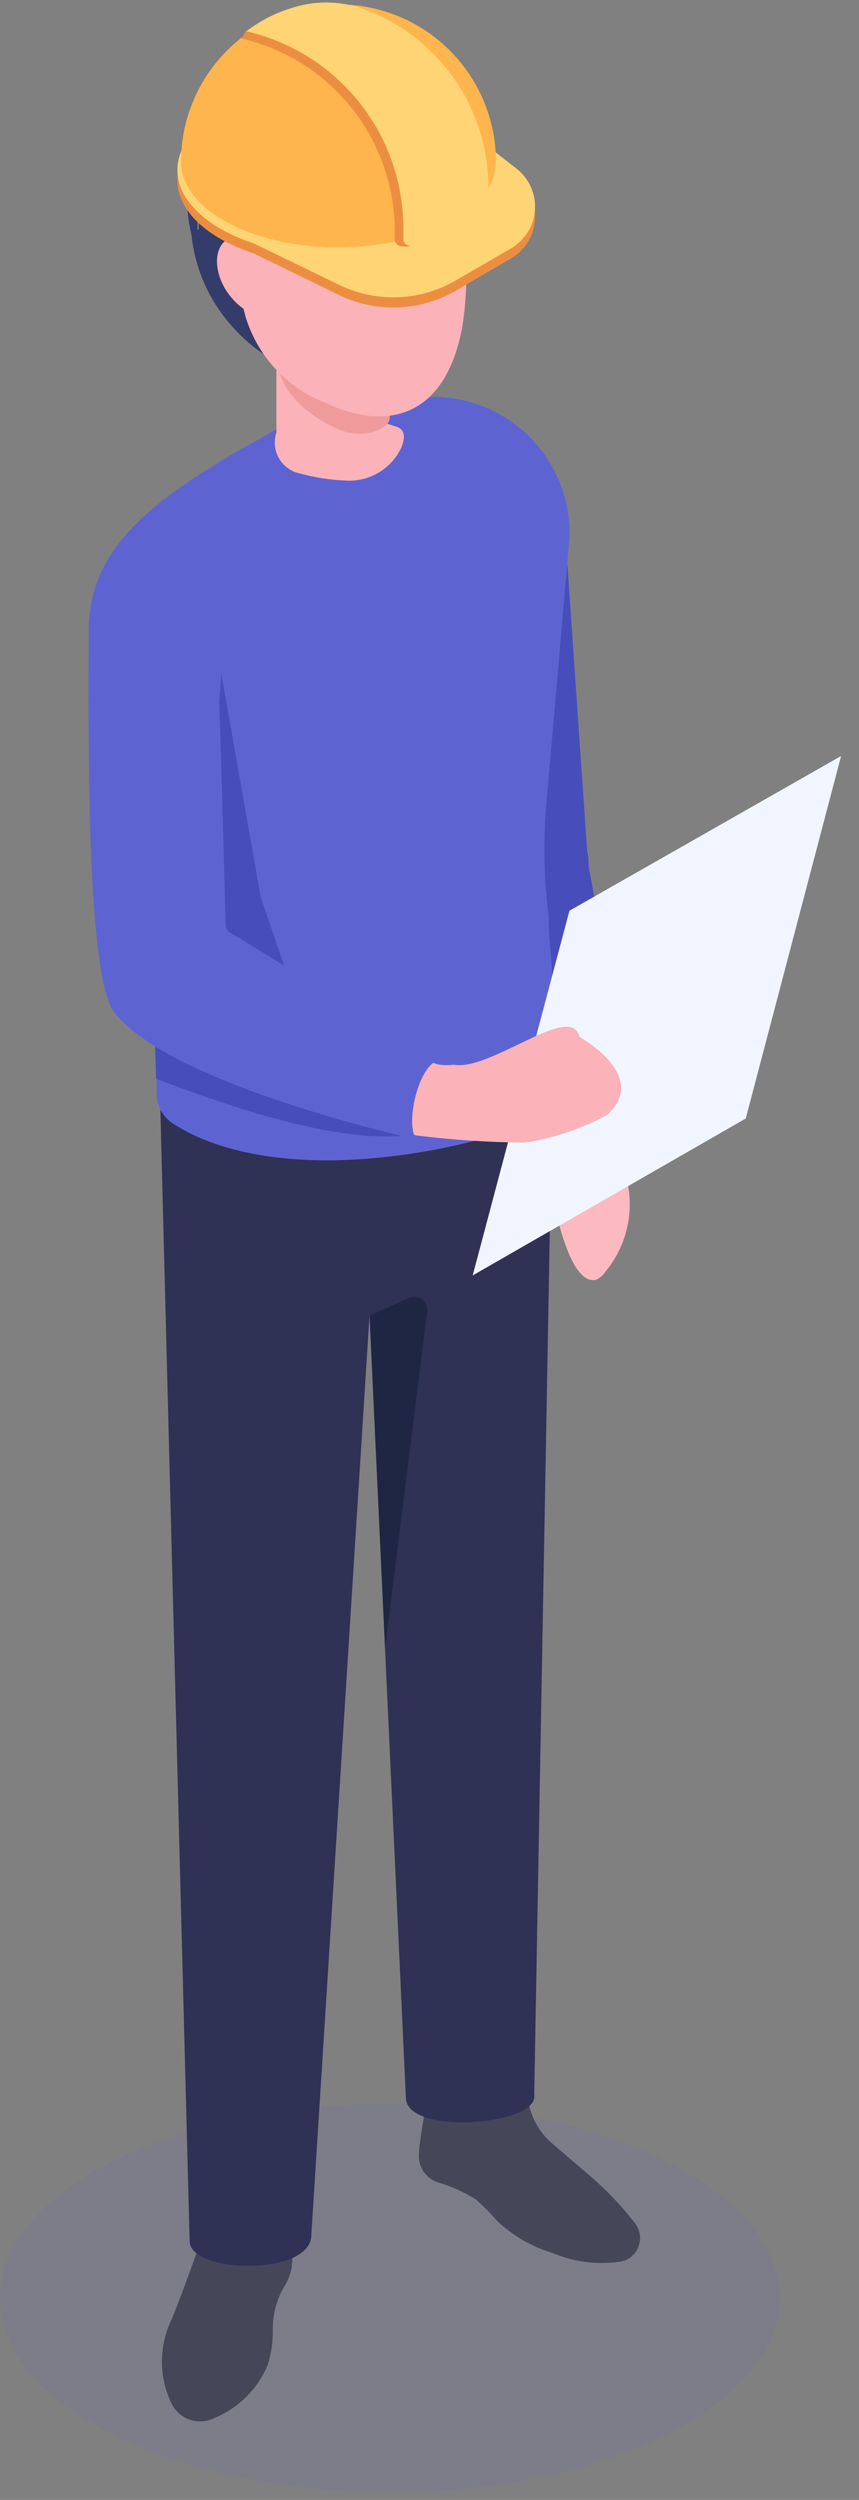 <svg width="33" height="96" viewBox="0 0 33 96" fill="none" xmlns="http://www.w3.org/2000/svg">
<rect x="0" y="0" width="33" height="96" fill="#808080" stroke="none"/>
<g style="mix-blend-mode:multiply">
<path d="M29.948 88.246C29.948 92.368 23.239 95.701 14.974 95.701C6.71 95.701 0 92.368 0 88.246C0 84.125 6.71 80.791 14.974 80.791C23.239 80.791 29.948 84.135 29.948 88.246Z" fill="#5D64D2" fill-opacity="0.1"/>
</g>
<path d="M24.144 45.624C24.232 46.188 24.2 46.764 24.049 47.315C23.899 47.866 23.633 48.378 23.271 48.819C23.181 48.953 23.061 49.063 22.919 49.139C21.695 49.48 21.087 45.113 21.087 45.113C21.087 45.113 20.779 46.039 20.704 46.348C20.672 46.491 20.593 46.619 20.478 46.71C20.364 46.801 20.222 46.85 20.076 46.849C19.554 46.849 19.575 46.306 19.671 46.05L19.98 43.803C20.022 43.498 20.115 43.203 20.257 42.93L20.534 42.386C20.829 41.785 20.954 41.115 20.896 40.448L20.768 38.872L23.015 39.266L23.548 41.396C23.71 42.205 23.828 43.023 23.899 43.846L24.144 45.624Z" fill="#FCBAC0"/>
<path d="M22.61 33.238C22.61 33.057 22.61 32.876 22.557 32.684C22.44 30.97 21.801 21.789 21.694 20.106L15.592 21.288L17.434 33.11C17.471 33.523 17.539 33.932 17.637 34.335L20.246 43.92C21.311 44.538 23.643 43.824 24.357 42.855L22.61 33.238Z" fill="#474EBB"/>
<path d="M7.722 86.031C8.18 84.561 9.319 83.613 10.288 83.901C11.257 84.189 11.353 85.552 11.204 87.096C11.149 87.37 11.04 87.631 10.885 87.863C10.614 88.355 10.475 88.909 10.48 89.471C10.489 89.933 10.421 90.394 10.278 90.834C9.888 91.751 9.154 92.478 8.233 92.858C8.087 92.93 7.928 92.972 7.766 92.982C7.603 92.993 7.44 92.97 7.287 92.917C7.133 92.863 6.992 92.779 6.871 92.671C6.75 92.562 6.651 92.43 6.582 92.283C6.344 91.784 6.221 91.238 6.221 90.685C6.221 90.132 6.344 89.587 6.582 89.088C6.784 88.651 7.636 86.308 7.722 86.031Z" fill="#454658"/>
<path d="M18.287 84.465C18.578 84.724 18.852 85.001 19.107 85.296C19.712 85.865 20.441 86.284 21.237 86.521C22.077 86.876 23 86.987 23.899 86.84C24.044 86.802 24.177 86.73 24.287 86.629C24.397 86.529 24.481 86.403 24.532 86.263C24.584 86.123 24.6 85.972 24.581 85.825C24.562 85.677 24.507 85.535 24.421 85.413C23.876 84.701 23.255 84.051 22.568 83.475L21.216 82.314C20.681 81.863 20.345 81.221 20.278 80.525C20.287 80.269 20.24 80.015 20.14 79.779C18.777 79.257 16.828 79.545 16.487 80.205C16.487 80.205 16.093 82.229 16.093 82.729C16.079 82.958 16.138 83.185 16.263 83.376C16.388 83.568 16.571 83.715 16.785 83.794C17.315 83.945 17.821 84.171 18.287 84.465Z" fill="#454658"/>
<path d="M6.007 31.289V36.305C6.007 37.062 7.285 86.063 7.285 86.063C7.285 87.309 11.971 87.426 11.961 85.818L14.197 50.491L15.592 80.546C15.592 82.037 20.747 81.611 20.523 80.429L21.258 39.692C21.272 38.977 21.204 38.262 21.056 37.562L6.007 31.289Z" fill="#2F3155"/>
<path d="M21.183 36.976L21.546 42.44C20.63 43.185 17.967 44.069 14.985 44.41C11.13 44.868 8.275 44.229 6.625 43.132C6.448 43.014 6.301 42.856 6.196 42.671C6.09 42.486 6.029 42.279 6.018 42.067V41.513V41.439L5.922 38.542V38.318L6.209 29.979L3.419 24.111C3.419 21.097 5.911 19.286 8.456 17.721C8.659 17.604 8.851 17.476 9.074 17.359L9.245 17.263L11.375 16.059L13.175 14.994C13.366 14.898 14.825 15.697 15.017 15.623C15.508 15.413 16.029 15.284 16.561 15.239C17.263 15.231 17.959 15.363 18.609 15.627C19.259 15.892 19.85 16.284 20.346 16.78C20.842 17.276 21.234 17.866 21.498 18.516C21.763 19.166 21.895 19.863 21.886 20.564L20.992 30.852C20.866 32.296 20.894 33.749 21.077 35.187C21.077 35.826 21.141 36.401 21.183 36.976Z" fill="#5D64D2"/>
<path d="M15.965 43.558C13.111 44.027 8.648 42.429 5.996 41.428V41.353L5.9 38.457L14.751 40.906L15.965 43.558Z" fill="#474EBB"/>
<path d="M11.258 38.127C10.491 38.031 9.298 38.936 8.638 38.67L7.775 36.422L8.499 25.847L10.011 34.431L11.268 38.116L11.258 38.127Z" fill="#474EBB"/>
<path d="M10.618 16.613V16.539V10.212H14.878V16.272L15.272 16.4C15.57 16.528 15.56 16.826 15.432 17.156C15.25 17.563 14.949 17.904 14.569 18.136C14.188 18.368 13.747 18.48 13.302 18.456C12.642 18.429 11.987 18.322 11.353 18.136C11.056 18.028 10.814 17.808 10.677 17.524C10.54 17.239 10.519 16.913 10.618 16.613Z" fill="#FBB2B8"/>
<path d="M11.875 10.159C12.94 11.469 13.196 13.067 12.387 13.738C11.577 14.409 10.257 14.014 8.957 12.577C8.005 11.54 7.434 10.211 7.338 8.807C7.338 8.807 10.789 8.849 11.875 10.159Z" fill="#343C6B"/>
<path d="M14.975 11.054V16.017C14.975 16.528 13.909 16.858 13.057 16.507C11.748 15.963 10.672 14.92 10.672 13.812V11.054H14.975Z" fill="#EF9B9B"/>
<path d="M17.744 12.641C17.051 16.166 14.719 16.517 12.514 15.474C11.779 15.191 11.118 14.743 10.583 14.166C10.047 13.588 9.652 12.895 9.426 12.14C9.213 11.128 8.446 10.181 8.361 9.35C8.257 8.693 8.291 8.023 8.462 7.38C8.632 6.738 8.934 6.138 9.349 5.619C9.764 5.1 10.282 4.673 10.871 4.366C11.46 4.058 12.107 3.877 12.77 3.833C18.83 3.375 17.978 11.427 17.744 12.641Z" fill="#FBB2B8"/>
<path d="M7.232 6.538C7.488 3.801 10.725 1.213 14.613 2.278C16.657 2.81 18.042 3.204 18.351 4.727C18.486 5.265 18.493 5.826 18.371 6.366C18.249 6.907 18.001 7.411 17.648 7.837L17.584 7.571C17.528 7.341 17.387 7.141 17.189 7.01C16.992 6.88 16.752 6.829 16.519 6.868C15.338 6.842 14.162 7.011 13.036 7.369C12.787 7.478 12.513 7.517 12.243 7.484C11.973 7.45 11.717 7.344 11.503 7.177L10.619 6.538L11.545 7.603C11.666 7.749 11.745 7.925 11.775 8.112C11.805 8.3 11.785 8.491 11.716 8.668C11.686 8.752 11.661 8.837 11.641 8.924L9.011 7.305C8.869 7.218 8.708 7.171 8.542 7.167C8.376 7.163 8.213 7.203 8.067 7.283C7.922 7.363 7.801 7.481 7.716 7.623C7.631 7.765 7.585 7.927 7.583 8.093V9.786C7.208 8.747 7.088 7.633 7.232 6.538Z" fill="#343C6B"/>
<path d="M9.075 7.347L11.705 8.924C11.625 9.173 11.572 9.43 11.545 9.69C11.545 10.202 11.045 9.882 10.555 9.69C10.257 9.584 9.916 10.127 9.788 9.946C9.447 9.52 8.915 9.435 8.861 9.754C8.729 10.24 8.7 10.748 8.776 11.245C8.271 10.858 7.878 10.344 7.637 9.754V8.061C7.65 7.9 7.705 7.745 7.795 7.612C7.886 7.478 8.009 7.37 8.154 7.298C8.299 7.226 8.46 7.193 8.621 7.202C8.782 7.21 8.938 7.261 9.075 7.347Z" fill="#343C6B"/>
<path d="M10.576 9.989C11.119 10.755 11.151 11.671 10.65 12.023C10.15 12.374 9.308 12.023 8.765 11.267C8.222 10.511 8.19 9.573 8.691 9.222C9.191 8.87 10.043 9.179 10.576 9.989Z" fill="#FBB2B8"/>
<path d="M21.876 34.974L32.313 29.031L28.65 42.951L18.159 48.979L21.876 34.974Z" fill="#F1F5FF"/>
<path d="M14.069 42.877C14.836 43.153 15.486 43.409 15.976 43.601C17.354 43.773 18.741 43.865 20.129 43.878C21.25 43.718 22.332 43.357 23.324 42.813C24.986 41.311 22.259 39.82 22.259 39.82C21.972 38.446 18.83 41.151 17.445 40.885C17.237 40.913 17.025 40.909 16.817 40.874C16.265 40.691 15.728 40.466 15.209 40.203L14.069 42.877Z" fill="#FBB2B8"/>
<path d="M16.817 40.725C16.082 40.949 15.56 43.111 15.986 43.75C15.986 43.75 6.635 41.705 4.399 38.893C3.334 37.53 3.387 28.776 3.408 24.068C3.405 23.736 3.47 23.407 3.599 23.102C3.729 22.797 3.92 22.521 4.161 22.293C4.402 22.065 4.688 21.889 5 21.777C5.312 21.665 5.644 21.618 5.975 21.64C6.584 21.669 7.161 21.923 7.593 22.355C8.024 22.786 8.279 23.363 8.307 23.972C8.446 26.816 8.638 34.41 8.67 35.538C8.673 35.606 8.696 35.671 8.736 35.726C8.776 35.781 8.83 35.823 8.893 35.847C9.436 36.156 16.817 40.725 16.817 40.725Z" fill="#5D64D2"/>
<path d="M6.816 6.921C6.816 5.143 9.393 3.726 12.578 3.726C14.414 3.628 16.22 4.225 17.637 5.398L17.849 5.303L19.841 6.857C20.081 7.044 20.271 7.287 20.395 7.564C20.518 7.841 20.572 8.145 20.551 8.448C20.53 8.751 20.435 9.044 20.274 9.301C20.113 9.559 19.891 9.773 19.628 9.925L17.498 11.171C16.822 11.56 16.061 11.778 15.281 11.806C14.502 11.834 13.727 11.671 13.025 11.331L9.755 9.733C7.987 9.158 6.816 8.114 6.816 6.921Z" fill="#EC8E41"/>
<path d="M6.816 6.527C6.816 4.749 9.393 3.332 12.578 3.332C14.416 3.232 16.224 3.833 17.637 5.015L17.849 4.919L19.841 6.474C20.081 6.661 20.271 6.903 20.395 7.181C20.518 7.458 20.572 7.761 20.551 8.064C20.53 8.367 20.435 8.66 20.274 8.918C20.113 9.176 19.891 9.39 19.628 9.541L17.498 10.777C16.823 11.168 16.061 11.387 15.281 11.415C14.501 11.443 13.727 11.279 13.025 10.937L9.755 9.35C7.987 8.764 6.816 7.72 6.816 6.527Z" fill="#FFD474"/>
<path d="M6.954 6.218C6.954 8.029 9.659 9.499 13.003 9.499C13.719 9.501 14.433 9.429 15.133 9.286C16.365 9.095 17.509 8.534 18.414 7.678C18.807 7.292 19.036 6.769 19.053 6.218C19.053 4.614 18.415 3.075 17.281 1.941C16.146 0.807 14.608 0.169 13.003 0.169C12.7 0.169 12.398 0.19 12.098 0.233C10.666 0.45 9.36 1.173 8.416 2.271C7.472 3.37 6.953 4.77 6.954 6.218Z" fill="#FFB54D"/>
<path d="M15.166 8.924C15.171 8.995 15.171 9.066 15.166 9.137C15.159 9.201 15.172 9.266 15.205 9.321C15.238 9.377 15.287 9.421 15.347 9.446C15.473 9.476 15.604 9.476 15.73 9.446C16.733 9.048 17.648 8.458 18.425 7.71C18.481 5.906 17.866 4.146 16.7 2.769C15.533 1.392 13.898 0.496 12.109 0.254C11.167 0.358 10.26 0.675 9.457 1.181L9.276 1.479C10.957 1.868 12.455 2.817 13.525 4.17C14.596 5.522 15.174 7.199 15.166 8.924Z" fill="#EC8E41"/>
<path d="M15.496 8.615C15.496 8.7 15.496 8.966 15.496 9.179C15.495 9.216 15.502 9.253 15.518 9.287C15.533 9.321 15.556 9.351 15.585 9.374C15.614 9.398 15.648 9.415 15.684 9.423C15.72 9.432 15.758 9.432 15.794 9.424C16.804 9.215 17.747 8.762 18.542 8.104C18.613 8.035 18.67 7.952 18.708 7.86C18.747 7.769 18.766 7.67 18.765 7.571V7.209C18.765 5.697 18.296 4.222 17.422 2.988C16.549 1.754 15.314 0.821 13.888 0.318C13.007 0.022 12.053 0.022 11.172 0.318C10.556 0.509 9.978 0.808 9.468 1.202C11.154 1.591 12.663 2.531 13.755 3.873C14.847 5.216 15.459 6.885 15.496 8.615Z" fill="#FFD474"/>
<path d="M14.197 50.523L15.624 49.884C15.705 49.831 15.799 49.803 15.895 49.801C15.992 49.8 16.087 49.825 16.169 49.875C16.251 49.925 16.318 49.998 16.361 50.084C16.404 50.171 16.422 50.267 16.412 50.363L14.793 63.303L14.197 50.523Z" fill="#1F2644"/>
</svg>
